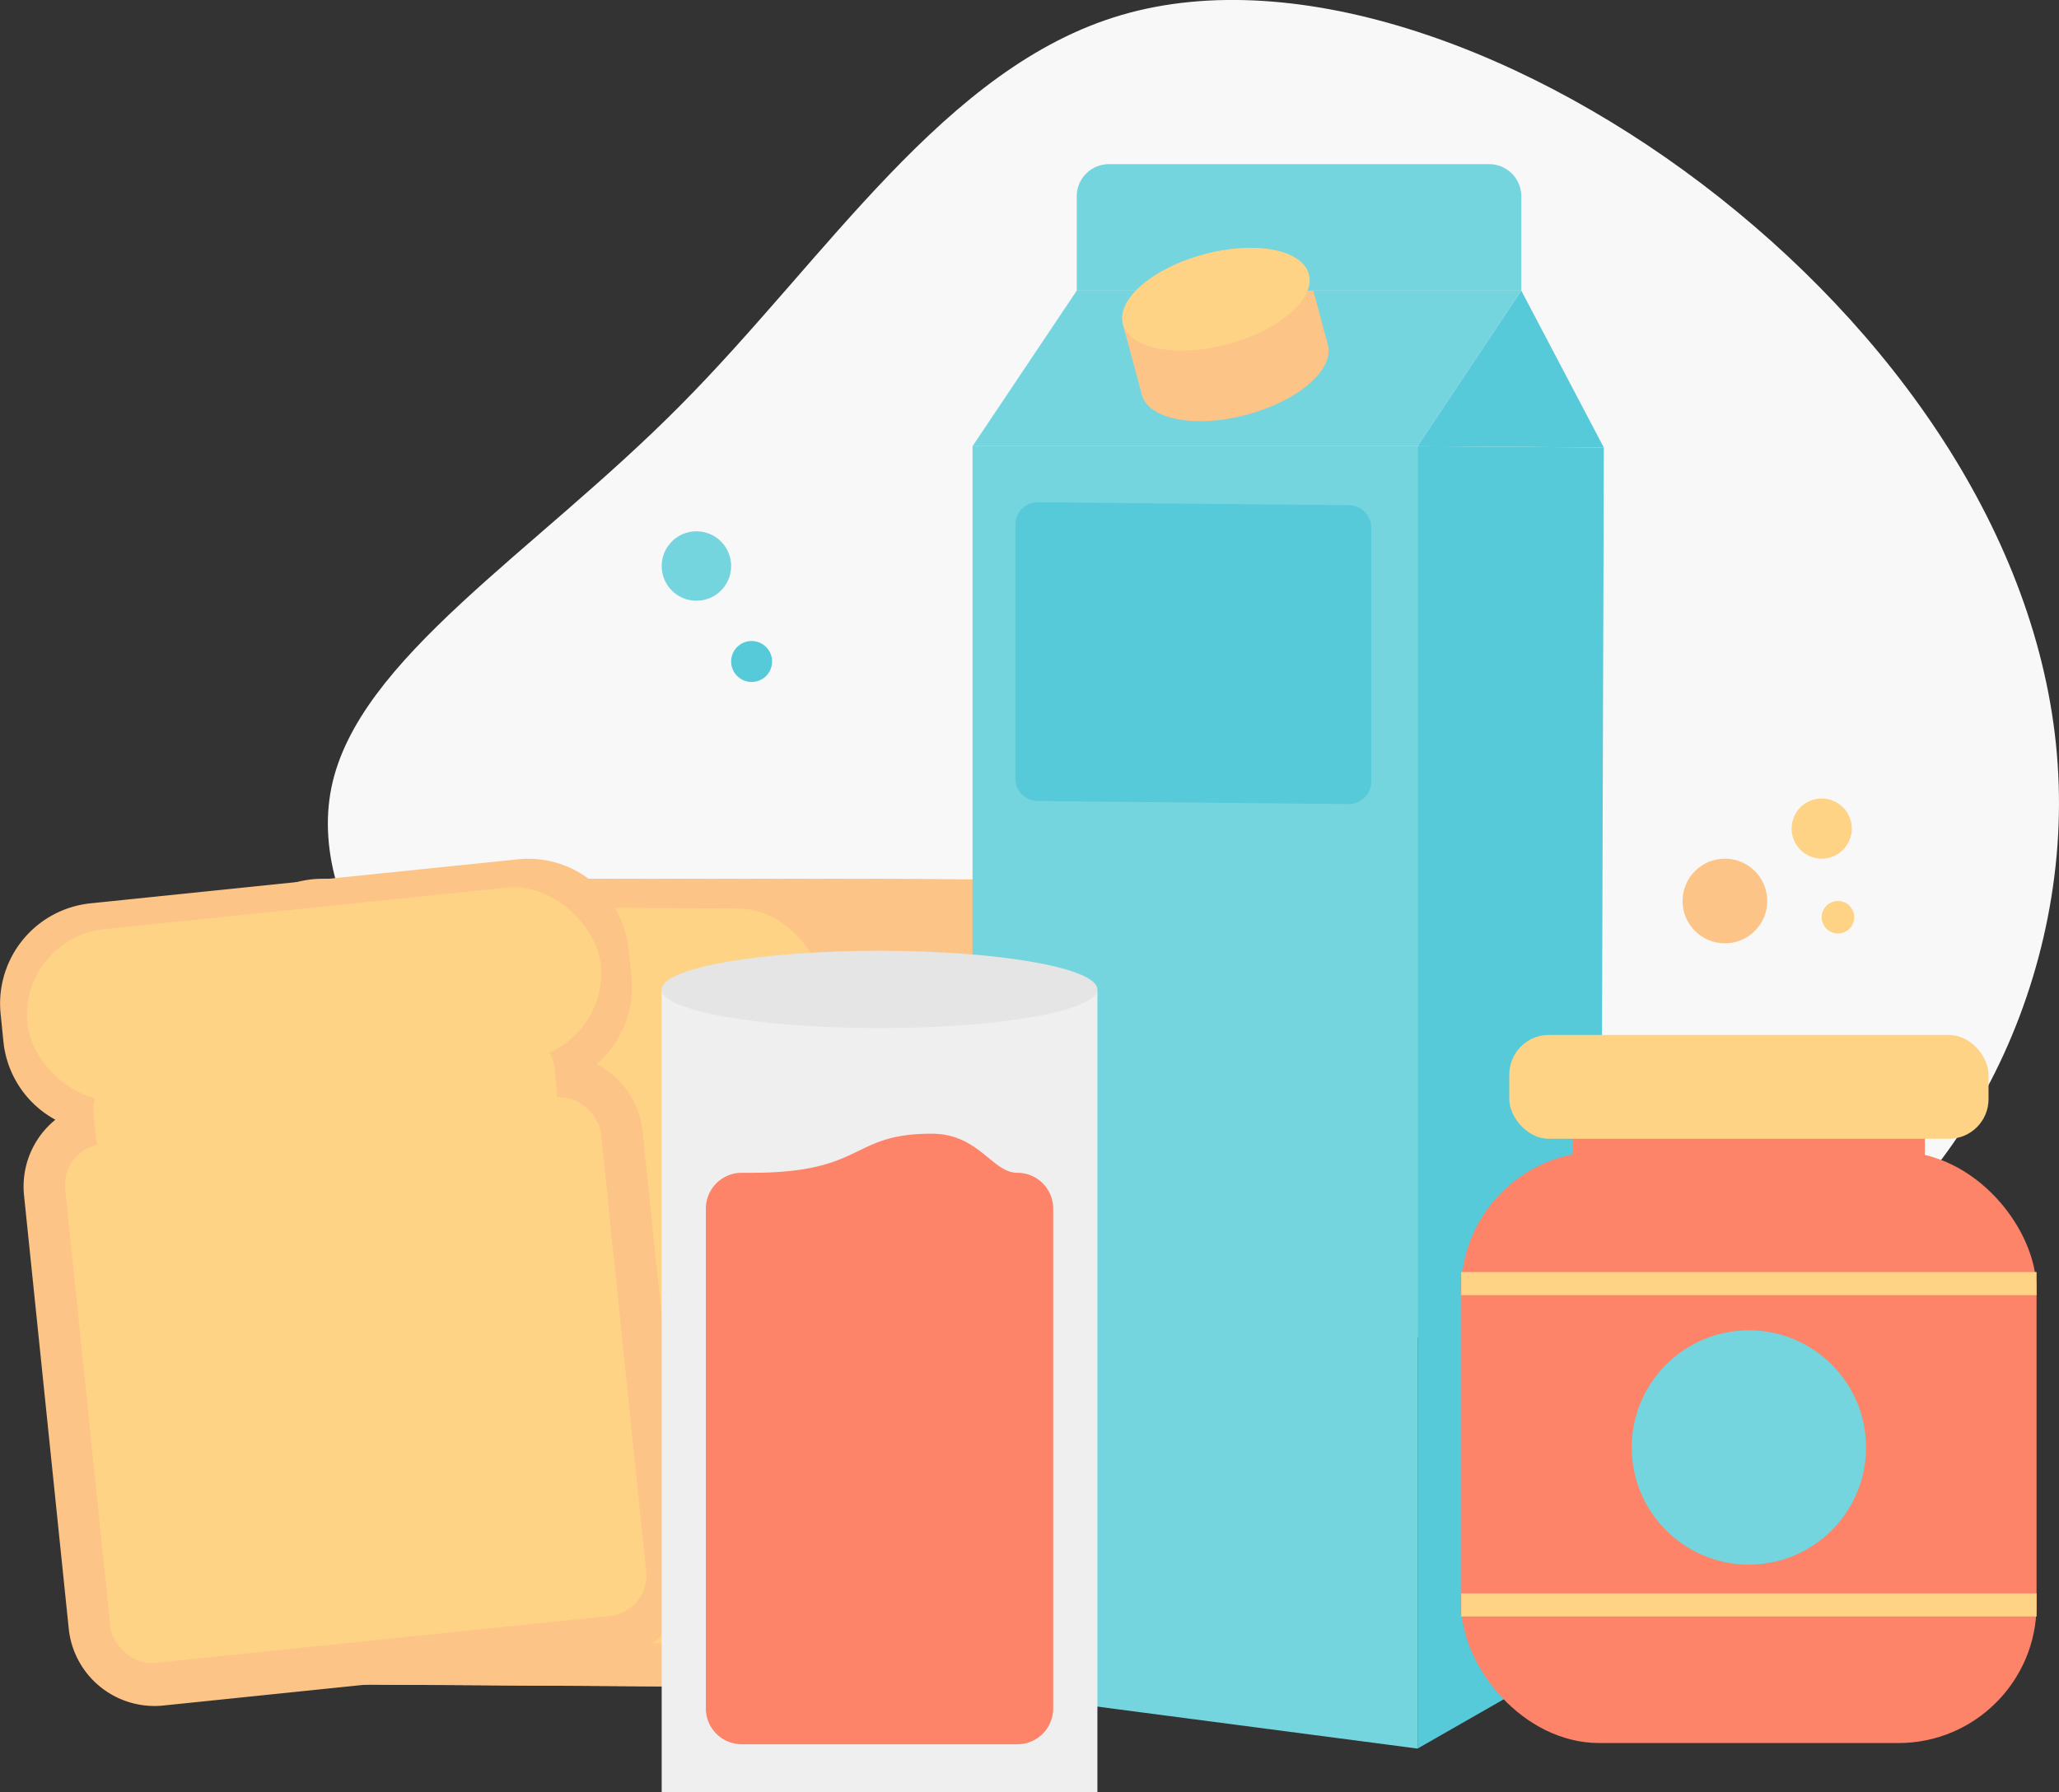 <svg xmlns="http://www.w3.org/2000/svg" viewBox="0 0 758.79 660.49"><rect x="0" y="0" width="758.79" height="660.49" fill="#333333" stroke="none"/><defs><style>.cls-1{fill:#f8f8f8;}.cls-2{fill:#fcc486;}.cls-3{fill:#fed385;}.cls-4{fill:#74d5de;}.cls-5{fill:#56cad8;}.cls-6{fill:#fd8369;}.cls-7{fill:none;stroke:#fed385;stroke-miterlimit:10;stroke-width:8.52px;}.cls-8{fill:#efefef;}.cls-9{fill:#e5e5e5;}</style></defs><title>breakfast-colour</title><g id="Layer_2" data-name="Layer 2"><g id="Layer_1-2" data-name="Layer 1"><path class="cls-1" d="M250.73,149.4C196.61,204,131.8,242.77,122.13,290.29S157.78,394,211.91,424.48s117,35.29,195.86,49.32,173.35,37.61,242.35,7.09S762.7,366,758.51,285.26c-4-80.74-55.71-157.76-124.7-212.36S478.35-13.52,413.26,5.54,304.86,94.92,250.73,149.4Z"/><path class="cls-2" d="M517.32,372.62l.07-10.51a37.13,37.13,0,0,0-36.8-37.24l-158.61-1a37.13,37.13,0,0,0-37.24,36.8l-.06,10.5a37,37,0,0,0,15.9,30.58,31.73,31.73,0,0,0-14.51,26.47l-1,160.52a31.75,31.75,0,0,0,31.57,32l165.65,1a31.75,31.75,0,0,0,31.95-31.57l1-160.51A31.72,31.72,0,0,0,501.05,403,37,37,0,0,0,517.32,372.62Z"/><rect class="cls-2" x="300.9" y="413.13" width="198.54" height="192.18" rx="15.01" ry="15.01" transform="translate(3.08 -2.41) rotate(0.35)"/><rect class="cls-2" x="294.15" y="334.37" width="212.43" height="63.58" rx="31.79" ry="31.79" transform="translate(2.22 -2.41) rotate(0.35)"/><rect class="cls-2" x="314.73" y="385.74" width="170.79" height="40.8" rx="16.31" ry="16.31" transform="translate(2.46 -2.41) rotate(0.35)"/><path class="cls-2" d="M502.1,372.62l.06-10.51a37.12,37.12,0,0,0-36.79-37.24l-158.62-1a37.14,37.14,0,0,0-37.24,36.8l-.06,10.5a37,37,0,0,0,15.9,30.58,31.75,31.75,0,0,0-14.51,26.47l-1,160.52a31.76,31.76,0,0,0,31.57,32l165.65,1a31.75,31.75,0,0,0,32-31.57l1-160.51A31.72,31.72,0,0,0,485.82,403,37.06,37.06,0,0,0,502.1,372.62Z"/><rect class="cls-2" x="285.67" y="413.13" width="198.54" height="192.18" rx="15.01" ry="15.01" transform="translate(3.08 -2.32) rotate(0.35)"/><rect class="cls-2" x="278.93" y="334.37" width="212.43" height="63.58" rx="31.79" ry="31.79" transform="translate(2.22 -2.32) rotate(0.35)"/><rect class="cls-2" x="299.51" y="385.74" width="170.79" height="40.8" rx="16.31" ry="16.31" transform="translate(2.46 -2.32) rotate(0.35)"/><path class="cls-2" d="M487.77,372.62l.06-10.51A37.13,37.13,0,0,0,451,324.87l-158.61-1a37.13,37.13,0,0,0-37.24,36.8l-.06,10.5A37,37,0,0,0,271,401.79a31.75,31.75,0,0,0-14.51,26.47l-1,160.52a31.76,31.76,0,0,0,31.57,32l165.65,1a31.75,31.75,0,0,0,31.95-31.57l1-160.51A31.72,31.72,0,0,0,471.49,403,37.06,37.06,0,0,0,487.77,372.62Z"/><rect class="cls-2" x="271.34" y="413.13" width="198.54" height="192.18" rx="15.01" ry="15.01" transform="translate(3.08 -2.23) rotate(0.35)"/><rect class="cls-2" x="264.6" y="334.37" width="212.43" height="63.58" rx="31.79" ry="31.79" transform="translate(2.22 -2.23) rotate(0.35)"/><rect class="cls-2" x="285.17" y="385.74" width="170.79" height="40.8" rx="16.31" ry="16.31" transform="translate(2.46 -2.23) rotate(0.35)"/><path class="cls-2" d="M476.12,372.62l.07-10.51a37.13,37.13,0,0,0-36.8-37.24l-158.61-1a37.13,37.13,0,0,0-37.24,36.8l-.07,10.5a37.06,37.06,0,0,0,15.91,30.58,31.73,31.73,0,0,0-14.51,26.47l-1,160.52a31.75,31.75,0,0,0,31.57,32l165.65,1a31.75,31.75,0,0,0,31.95-31.57l1-160.51A31.72,31.72,0,0,0,459.85,403,37,37,0,0,0,476.12,372.62Z"/><rect class="cls-2" x="259.7" y="413.13" width="198.54" height="192.18" rx="15.01" ry="15.01" transform="translate(3.08 -2.16) rotate(0.35)"/><rect class="cls-2" x="252.95" y="334.37" width="212.43" height="63.58" rx="31.79" ry="31.79" transform="translate(2.22 -2.16) rotate(0.35)"/><rect class="cls-2" x="273.53" y="385.74" width="170.79" height="40.8" rx="16.31" ry="16.31" transform="translate(2.46 -2.16) rotate(0.35)"/><path class="cls-2" d="M462.69,372.62l.06-10.51A37.12,37.12,0,0,0,426,324.87l-158.61-1a37.14,37.14,0,0,0-37.25,36.8l-.06,10.5a37,37,0,0,0,15.9,30.58,31.75,31.75,0,0,0-14.51,26.47l-1,160.52a31.76,31.76,0,0,0,31.58,32l165.64,1a31.76,31.76,0,0,0,32-31.57l1-160.51A31.74,31.74,0,0,0,446.42,403,37.07,37.07,0,0,0,462.69,372.62Z"/><rect class="cls-2" x="246.26" y="413.13" width="198.54" height="192.18" rx="15.01" ry="15.01" transform="translate(3.08 -2.08) rotate(0.35)"/><rect class="cls-2" x="239.52" y="334.37" width="212.43" height="63.58" rx="31.79" ry="31.79" transform="translate(2.22 -2.08) rotate(0.35)"/><rect class="cls-2" x="260.1" y="385.74" width="170.79" height="40.8" rx="16.31" ry="16.31" transform="translate(2.46 -2.08) rotate(0.35)"/><path class="cls-2" d="M450.15,372.62l.06-10.51a37.12,37.12,0,0,0-36.79-37.24l-158.61-1a37.15,37.15,0,0,0-37.25,36.8l-.06,10.5a37,37,0,0,0,15.9,30.58,31.75,31.75,0,0,0-14.51,26.47l-1,160.52a31.75,31.75,0,0,0,31.57,32l165.64,1a31.76,31.76,0,0,0,32-31.57l1-160.51A31.77,31.77,0,0,0,433.88,403,37.07,37.07,0,0,0,450.15,372.62Z"/><rect class="cls-2" x="233.72" y="413.13" width="198.54" height="192.18" rx="15.01" ry="15.01" transform="translate(3.08 -2) rotate(0.35)"/><rect class="cls-2" x="226.98" y="334.37" width="212.43" height="63.58" rx="31.79" ry="31.79" transform="translate(2.22 -2.01) rotate(0.35)"/><rect class="cls-2" x="247.56" y="385.74" width="170.79" height="40.8" rx="16.31" ry="16.31" transform="translate(2.46 -2) rotate(0.35)"/><path class="cls-2" d="M440.42,372.62l.07-10.51a37.13,37.13,0,0,0-36.8-37.24l-158.61-1a37.13,37.13,0,0,0-37.24,36.8l-.06,10.5a37,37,0,0,0,15.9,30.58,31.75,31.75,0,0,0-14.51,26.47l-1,160.52a31.76,31.76,0,0,0,31.57,32l165.65,1a31.75,31.75,0,0,0,31.95-31.57l1-160.51A31.72,31.72,0,0,0,424.15,403,37,37,0,0,0,440.42,372.62Z"/><rect class="cls-2" x="224" y="413.13" width="198.54" height="192.18" rx="15.01" ry="15.01" transform="translate(3.08 -1.94) rotate(0.35)"/><rect class="cls-2" x="217.26" y="334.37" width="212.43" height="63.58" rx="31.79" ry="31.79" transform="translate(2.22 -1.95) rotate(0.35)"/><rect class="cls-2" x="237.83" y="385.74" width="170.79" height="40.8" rx="16.31" ry="16.31" transform="translate(2.46 -1.94) rotate(0.35)"/><path class="cls-2" d="M426.12,372.62l.07-10.51a37.13,37.13,0,0,0-36.8-37.24l-158.61-1a37.13,37.13,0,0,0-37.24,36.8l-.06,10.5a37,37,0,0,0,15.9,30.58,31.75,31.75,0,0,0-14.51,26.47l-1,160.52a31.76,31.76,0,0,0,31.57,32l165.65,1a31.75,31.75,0,0,0,31.95-31.57l1-160.51A31.72,31.72,0,0,0,409.85,403,37,37,0,0,0,426.12,372.62Z"/><rect class="cls-2" x="209.7" y="413.13" width="198.54" height="192.18" rx="15.01" ry="15.01" transform="translate(3.08 -1.86) rotate(0.35)"/><rect class="cls-2" x="202.96" y="334.37" width="212.43" height="63.58" rx="31.79" ry="31.79" transform="translate(2.22 -1.86) rotate(0.35)"/><rect class="cls-2" x="223.53" y="385.74" width="170.79" height="40.8" rx="16.31" ry="16.31" transform="translate(2.46 -1.86) rotate(0.35)"/><path class="cls-2" d="M413.54,372.62l.06-10.51a37.12,37.12,0,0,0-36.79-37.24l-158.61-1A37.13,37.13,0,0,0,181,360.71l-.07,10.5a37.06,37.06,0,0,0,15.91,30.58,31.7,31.7,0,0,0-14.51,26.47l-1,160.52a31.75,31.75,0,0,0,31.57,32l165.64,1a31.76,31.76,0,0,0,32-31.57l1-160.51A31.77,31.77,0,0,0,397.27,403,37,37,0,0,0,413.54,372.62Z"/><rect class="cls-2" x="197.12" y="413.13" width="198.54" height="192.18" rx="15.01" ry="15.01" transform="translate(3.08 -1.78) rotate(0.35)"/><rect class="cls-2" x="190.37" y="334.37" width="212.43" height="63.58" rx="31.79" ry="31.79" transform="translate(2.22 -1.78) rotate(0.35)"/><rect class="cls-2" x="210.95" y="385.74" width="170.79" height="40.8" rx="16.31" ry="16.31" transform="translate(2.46 -1.78) rotate(0.35)"/><path class="cls-2" d="M401,372.62l.06-10.51a37.12,37.12,0,0,0-36.79-37.24l-158.62-1a37.14,37.14,0,0,0-37.24,36.8l-.06,10.5a37,37,0,0,0,15.9,30.58,31.75,31.75,0,0,0-14.51,26.47l-1,160.52a31.76,31.76,0,0,0,31.57,32l165.65,1a31.75,31.75,0,0,0,32-31.57l1-160.51A31.72,31.72,0,0,0,384.69,403,37.06,37.06,0,0,0,401,372.62Z"/><rect class="cls-2" x="184.54" y="413.13" width="198.54" height="192.18" rx="15.01" ry="15.01" transform="translate(3.08 -1.7) rotate(0.35)"/><rect class="cls-2" x="177.8" y="334.37" width="212.43" height="63.58" rx="31.79" ry="31.79" transform="translate(2.22 -1.71) rotate(0.35)"/><rect class="cls-2" x="198.38" y="385.74" width="170.79" height="40.8" rx="16.31" ry="16.31" transform="translate(2.46 -1.71) rotate(0.35)"/><path class="cls-2" d="M393.53,372.62l.06-10.51a37.12,37.12,0,0,0-36.79-37.24l-158.61-1A37.13,37.13,0,0,0,161,360.71l-.07,10.5a37.06,37.06,0,0,0,15.91,30.58,31.7,31.7,0,0,0-14.51,26.47l-1,160.52a31.75,31.75,0,0,0,31.57,32l165.64,1a31.76,31.76,0,0,0,32-31.57l1-160.51A31.77,31.77,0,0,0,377.26,403,37,37,0,0,0,393.53,372.62Z"/><rect class="cls-2" x="177.11" y="413.13" width="198.54" height="192.18" rx="15.01" ry="15.01" transform="translate(3.08 -1.66) rotate(0.35)"/><rect class="cls-2" x="170.36" y="334.37" width="212.43" height="63.58" rx="31.79" ry="31.79" transform="translate(2.22 -1.66) rotate(0.35)"/><rect class="cls-2" x="190.94" y="385.74" width="170.79" height="40.8" rx="16.31" ry="16.31" transform="translate(2.46 -1.66) rotate(0.35)"/><path class="cls-2" d="M381.52,372.62l.06-10.51a37.12,37.12,0,0,0-36.79-37.24l-158.61-1a37.15,37.15,0,0,0-37.25,36.8l-.06,10.5a37,37,0,0,0,15.9,30.58,31.75,31.75,0,0,0-14.51,26.47l-1,160.52a31.75,31.75,0,0,0,31.57,32l165.64,1a31.76,31.76,0,0,0,32-31.57l1-160.51A31.77,31.77,0,0,0,365.25,403,37.07,37.07,0,0,0,381.52,372.62Z"/><rect class="cls-2" x="165.09" y="413.13" width="198.54" height="192.18" rx="15.01" ry="15.01" transform="translate(3.08 -1.59) rotate(0.35)"/><rect class="cls-2" x="158.35" y="334.37" width="212.43" height="63.58" rx="31.79" ry="31.79" transform="translate(2.22 -1.59) rotate(0.35)"/><rect class="cls-2" x="178.93" y="385.74" width="170.79" height="40.8" rx="16.31" ry="16.31" transform="translate(2.46 -1.59) rotate(0.35)"/><path class="cls-2" d="M370.51,372.62l.06-10.51a37.12,37.12,0,0,0-36.79-37.24l-158.62-1a37.14,37.14,0,0,0-37.24,36.8l-.06,10.5a37,37,0,0,0,15.9,30.58,31.75,31.75,0,0,0-14.51,26.47l-1,160.52a31.76,31.76,0,0,0,31.58,32l165.64,1a31.76,31.76,0,0,0,32-31.57l1-160.51A31.74,31.74,0,0,0,354.24,403,37.07,37.07,0,0,0,370.51,372.62Z"/><rect class="cls-2" x="154.08" y="413.13" width="198.54" height="192.18" rx="15.01" ry="15.01" transform="translate(3.08 -1.52) rotate(0.35)"/><rect class="cls-2" x="147.34" y="334.37" width="212.43" height="63.58" rx="31.79" ry="31.79" transform="translate(2.22 -1.52) rotate(0.35)"/><rect class="cls-2" x="167.92" y="385.74" width="170.79" height="40.8" rx="16.31" ry="16.31" transform="translate(2.46 -1.52) rotate(0.35)"/><path class="cls-2" d="M359.77,372.62l.06-10.51A37.13,37.13,0,0,0,323,324.87l-158.61-1a37.13,37.13,0,0,0-37.24,36.8l-.06,10.5A37,37,0,0,0,143,401.79a31.75,31.75,0,0,0-14.51,26.47l-1,160.52a31.76,31.76,0,0,0,31.57,32l165.65,1a31.75,31.75,0,0,0,31.95-31.57l1-160.51A31.72,31.72,0,0,0,343.49,403,37.06,37.06,0,0,0,359.77,372.62Z"/><rect class="cls-2" x="143.34" y="413.13" width="198.54" height="192.18" rx="15.01" ry="15.01" transform="translate(3.08 -1.46) rotate(0.35)"/><rect class="cls-2" x="136.6" y="334.37" width="212.43" height="63.58" rx="31.79" ry="31.79" transform="translate(2.22 -1.46) rotate(0.35)"/><rect class="cls-2" x="157.17" y="385.74" width="170.79" height="40.8" rx="16.31" ry="16.31" transform="translate(2.46 -1.46) rotate(0.35)"/><path class="cls-2" d="M341.53,372.62l.06-10.51a37.12,37.12,0,0,0-36.79-37.24l-158.61-1a37.15,37.15,0,0,0-37.25,36.8l-.06,10.5a37,37,0,0,0,15.9,30.58,31.75,31.75,0,0,0-14.51,26.47l-1,160.52a31.75,31.75,0,0,0,31.57,32l165.64,1a31.76,31.76,0,0,0,32-31.57l1-160.51A31.77,31.77,0,0,0,325.26,403,37.07,37.07,0,0,0,341.53,372.62Z"/><rect class="cls-2" x="125.1" y="413.13" width="198.54" height="192.18" rx="15.01" ry="15.01" transform="translate(3.08 -1.35) rotate(0.35)"/><rect class="cls-2" x="118.36" y="334.37" width="212.43" height="63.58" rx="31.79" ry="31.79" transform="translate(2.21 -1.35) rotate(0.35)"/><rect class="cls-2" x="138.94" y="385.74" width="170.79" height="40.8" rx="16.31" ry="16.31" transform="translate(2.46 -1.35) rotate(0.35)"/><path class="cls-2" d="M333.79,372.62l.07-10.51a37.13,37.13,0,0,0-36.8-37.24l-158.61-1a37.13,37.13,0,0,0-37.24,36.8l-.07,10.5a37.06,37.06,0,0,0,15.91,30.58,31.73,31.73,0,0,0-14.51,26.47l-1,160.52a31.75,31.75,0,0,0,31.57,32l165.65,1a31.75,31.75,0,0,0,31.95-31.57l1-160.51A31.72,31.72,0,0,0,317.52,403,37,37,0,0,0,333.79,372.62Z"/><rect class="cls-2" x="117.37" y="413.13" width="198.54" height="192.18" rx="15.01" ry="15.01" transform="translate(3.08 -1.3) rotate(0.35)"/><rect class="cls-2" x="110.62" y="334.37" width="212.43" height="63.58" rx="31.79" ry="31.79" transform="translate(2.21 -1.3) rotate(0.35)"/><rect class="cls-2" x="131.2" y="385.74" width="170.79" height="40.8" rx="16.31" ry="16.31" transform="translate(2.46 -1.3) rotate(0.35)"/><path class="cls-2" d="M324.07,372.62l.06-10.51a37.12,37.12,0,0,0-36.79-37.24l-158.61-1a37.15,37.15,0,0,0-37.25,36.8l-.06,10.5a37,37,0,0,0,15.9,30.58,31.75,31.75,0,0,0-14.51,26.47l-1,160.52a31.76,31.76,0,0,0,31.58,32l165.64,1a31.76,31.76,0,0,0,32-31.57l1-160.51A31.77,31.77,0,0,0,307.8,403,37.07,37.07,0,0,0,324.07,372.62Z"/><rect class="cls-2" x="107.64" y="413.13" width="198.54" height="192.18" rx="15.01" ry="15.01" transform="translate(3.08 -1.24) rotate(0.35)"/><rect class="cls-2" x="100.9" y="334.37" width="212.43" height="63.58" rx="31.79" ry="31.79" transform="translate(2.21 -1.24) rotate(0.35)"/><rect class="cls-2" x="121.48" y="385.74" width="170.79" height="40.8" rx="16.31" ry="16.31" transform="translate(2.46 -1.24) rotate(0.35)"/><path class="cls-2" d="M314.34,372.62l.07-10.51a37.13,37.13,0,0,0-36.8-37.24l-158.61-1a37.13,37.13,0,0,0-37.24,36.8l-.06,10.5a37,37,0,0,0,15.9,30.58,31.75,31.75,0,0,0-14.51,26.47l-1,160.52a31.75,31.75,0,0,0,31.57,32l165.65,1a31.75,31.75,0,0,0,32-31.57l1-160.51A31.72,31.72,0,0,0,298.07,403,37,37,0,0,0,314.34,372.62Z"/><rect class="cls-3" x="97.92" y="413.13" width="198.54" height="192.18" rx="15.01" ry="15.01" transform="translate(3.08 -1.18) rotate(0.35)"/><rect class="cls-3" x="91.17" y="334.37" width="212.43" height="63.58" rx="31.79" ry="31.79" transform="translate(2.21 -1.19) rotate(0.35)"/><rect class="cls-3" x="111.75" y="385.74" width="170.79" height="40.8" rx="16.31" ry="16.31" transform="translate(2.46 -1.18) rotate(0.35)"/><path class="cls-2" d="M232.7,360.14l-1.08-10.45a37.13,37.13,0,0,0-40.62-33L33.22,332.94a37.13,37.13,0,0,0-33,40.62L1.27,384A37.07,37.07,0,0,0,20.4,412.68,31.72,31.72,0,0,0,8.86,440.57L25.33,600.24a31.76,31.76,0,0,0,34.85,28.34l164.77-17a31.76,31.76,0,0,0,28.34-34.85L236.82,417.06a31.73,31.73,0,0,0-17-24.95A37.05,37.05,0,0,0,232.7,360.14Z"/><rect class="cls-3" x="31.8" y="412.56" width="198.54" height="192.18" rx="15.01" ry="15.01" transform="translate(-51.5 16.13) rotate(-5.89)"/><rect class="cls-3" x="9.52" y="334.63" width="212.43" height="63.58" rx="31.79" ry="31.79" transform="translate(-36.99 13.81) rotate(-5.89)"/><rect class="cls-3" x="34.44" y="385.8" width="170.79" height="40.8" rx="16.31" ry="16.31" transform="translate(-41.05 14.44) rotate(-5.89)"/><polygon class="cls-4" points="522.4 164.45 358.4 164.45 396.81 107.1 560.63 107.1 522.4 164.45"/><path class="cls-2" d="M482.36,101.07l7,26h0c2.46,9.14-10.89,20.68-29.82,25.77s-36.26,1.81-38.72-7.33l-7-26"/><path class="cls-4" d="M481.89,107.1h78.74V72.35A11.84,11.84,0,0,0,548.78,60.5H408.66a11.85,11.85,0,0,0-11.85,11.85V107.1H418.6"/><polygon class="cls-4" points="522.4 644.45 358.4 622.95 358.4 164.45 522.4 164.45 522.4 644.45"/><polygon class="cls-5" points="589.69 605.96 522.4 644.45 522.4 164.45 591.05 164.95 589.69 605.96"/><ellipse class="cls-3" cx="448.09" cy="110.29" rx="35.49" ry="17.14" transform="translate(-13.27 120.2) rotate(-15.06)"/><polygon class="cls-5" points="560.63 107.1 522.4 164.45 591.05 164.95 560.63 107.1"/><path class="cls-5" d="M497,296.34l-114.61-1.12a8.25,8.25,0,0,1-8.18-8.25V193.34a8.26,8.26,0,0,1,8.34-8.25l114.61,1.11a8.27,8.27,0,0,1,8.18,8.26v93.62A8.27,8.27,0,0,1,497,296.34Z"/><rect class="cls-6" x="579.67" y="414.38" width="129.7" height="33.32"/><rect class="cls-6" x="538.5" y="424.53" width="212.02" height="217.88" rx="50.9" ry="50.9"/><rect class="cls-3" x="556.21" y="381.43" width="176.61" height="38.27" rx="14.61" ry="14.61"/><line class="cls-7" x1="538.5" y1="591.51" x2="750.53" y2="591.51"/><line class="cls-7" x1="538.5" y1="473.07" x2="750.53" y2="473.07"/><circle class="cls-4" cx="644.51" cy="533.47" r="43.18"/><rect class="cls-8" x="243.85" y="365.12" width="160.57" height="295.37"/><ellipse class="cls-9" cx="324.13" cy="364.66" rx="80.28" ry="14.24"/><path class="cls-6" d="M374.92,432.24c-9.34,0-14.1-14.41-31.62-14.41-30.19,0-24.23,14.41-66.35,14.41h-3.6a13.21,13.21,0,0,0-13.22,13.21v184.2a13.22,13.22,0,0,0,13.22,13.21H374.92a13.21,13.21,0,0,0,13.21-13.21V445.45A13.2,13.2,0,0,0,374.92,432.24Z"/><circle class="cls-2" cx="635.67" cy="332.07" r="15.6"/><circle class="cls-3" cx="671.34" cy="305.38" r="11.09"/><circle class="cls-3" cx="677.33" cy="338.05" r="5.99"/><circle class="cls-4" cx="256.65" cy="208.61" r="12.8"/><circle class="cls-5" cx="276.99" cy="243.8" r="7.55"/></g></g></svg>